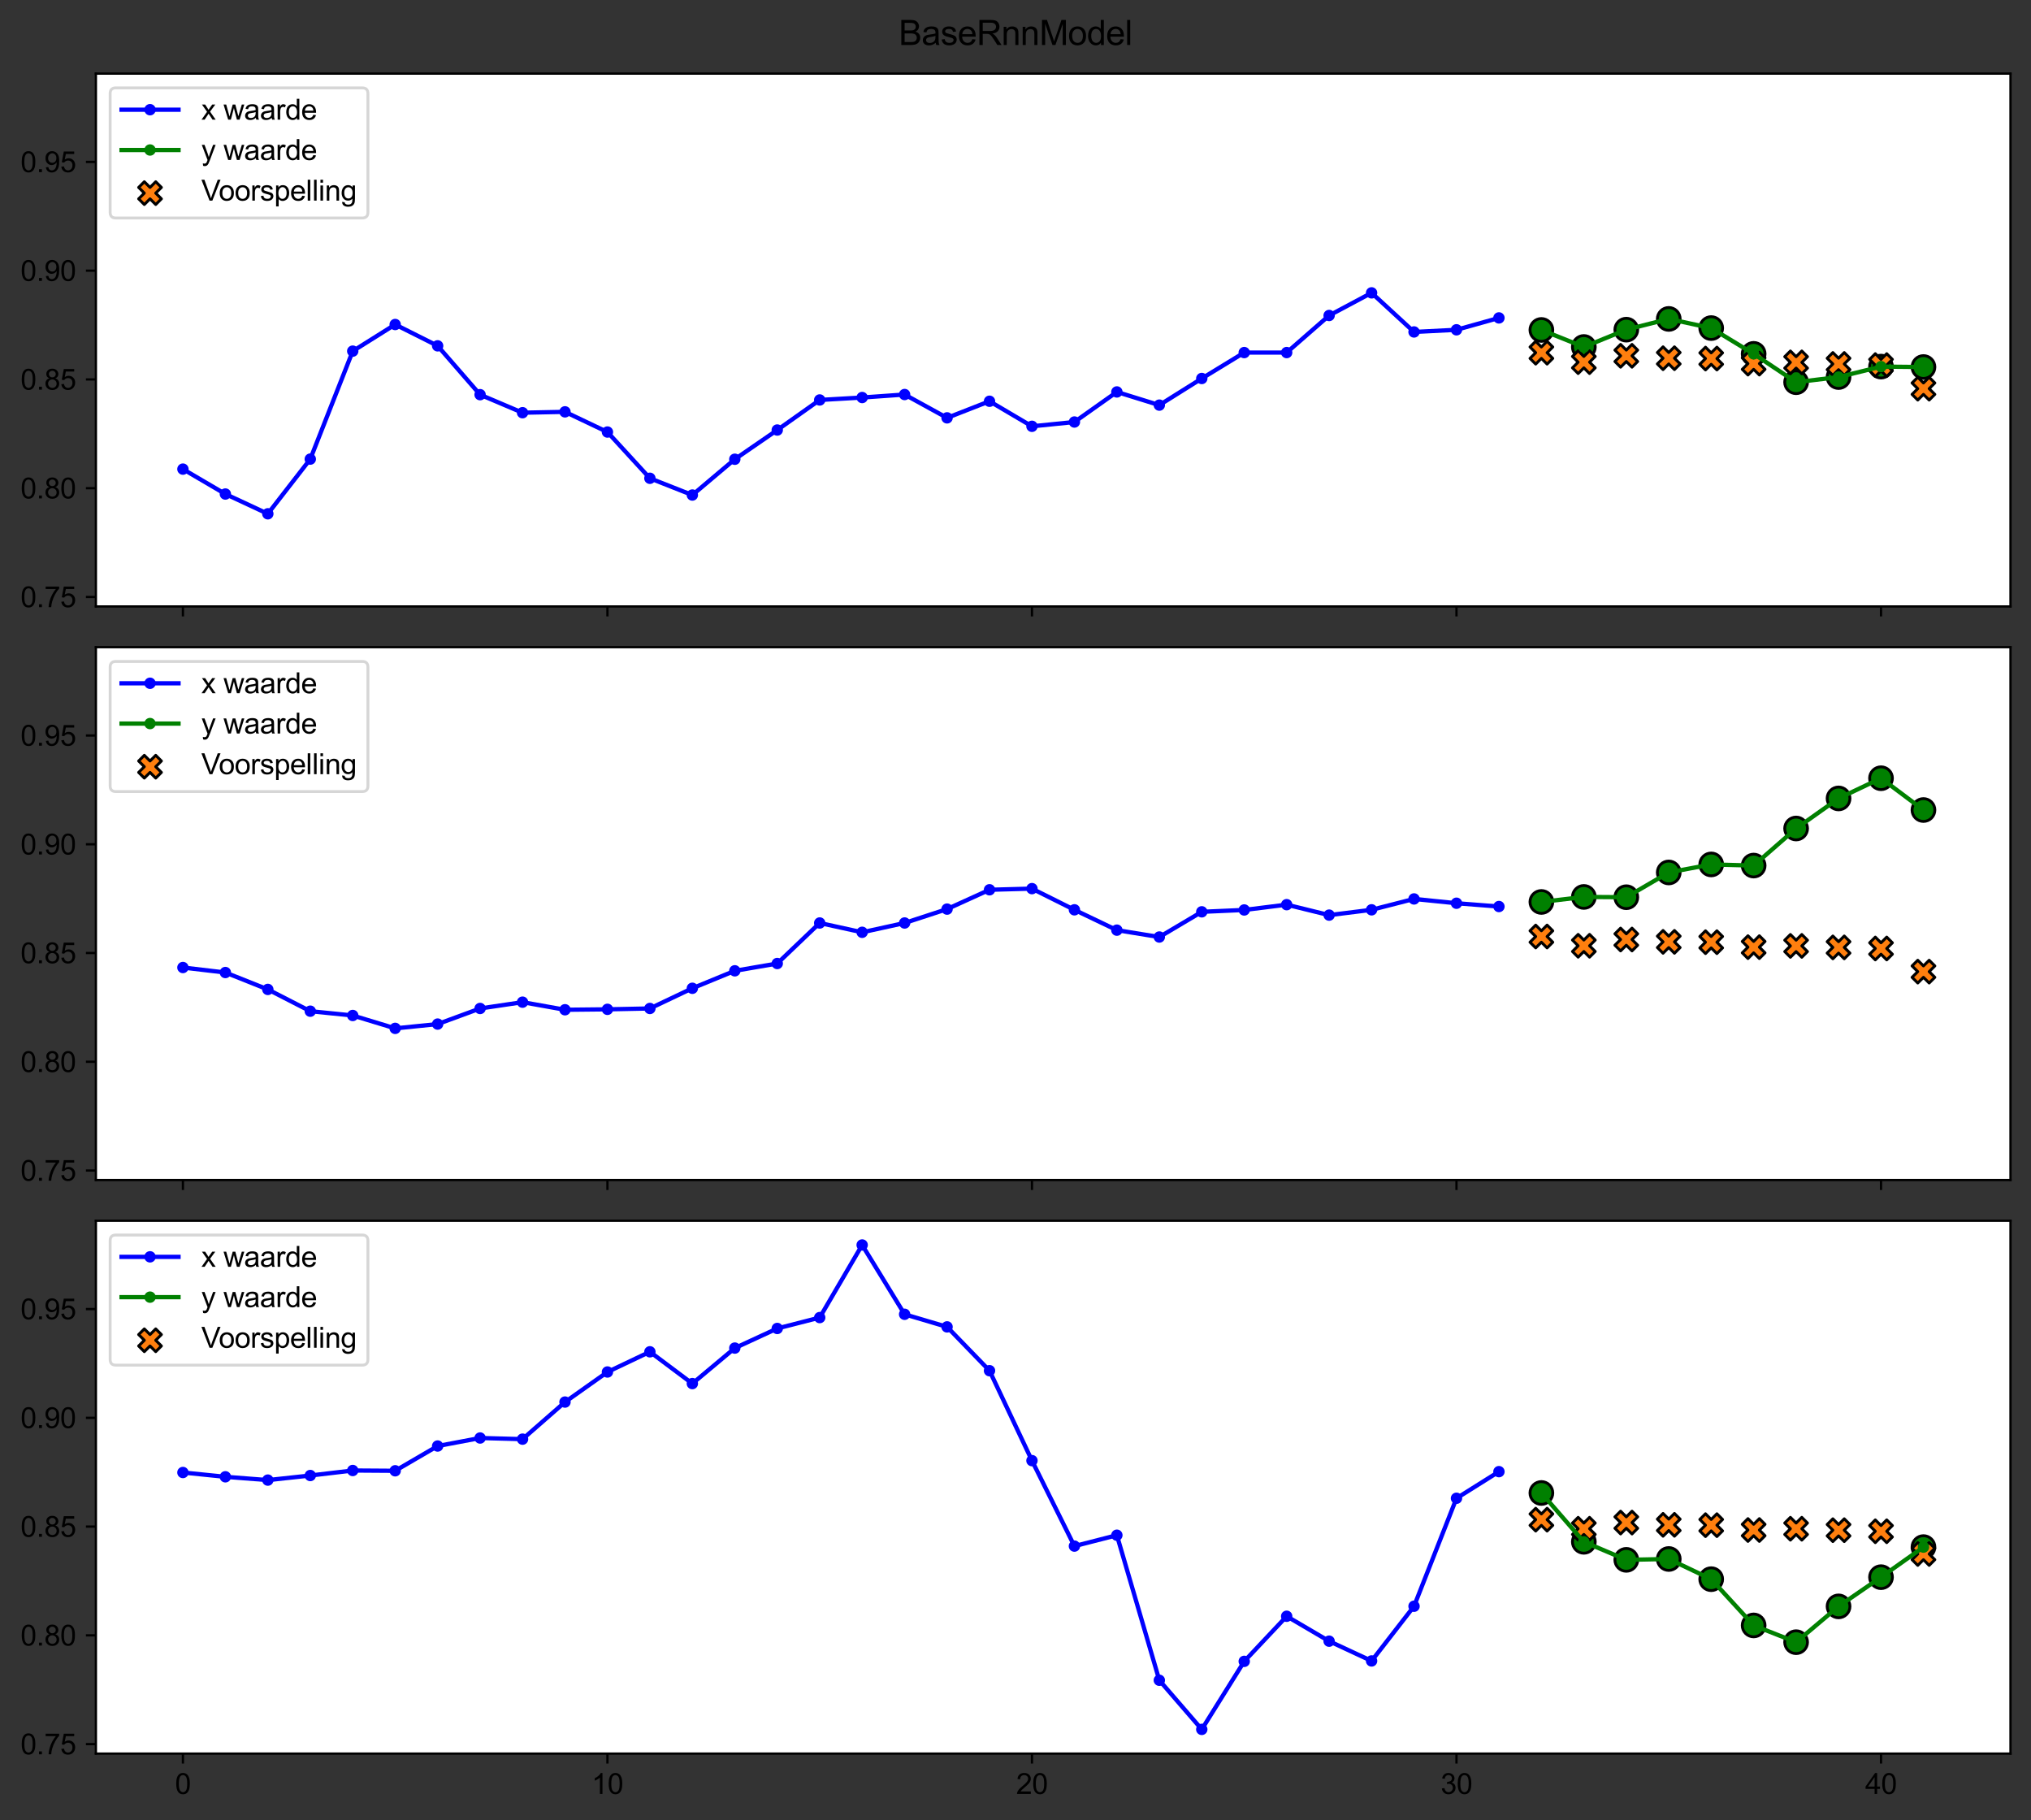 <?xml version="1.0" encoding="utf-8" standalone="no"?>
<!DOCTYPE svg PUBLIC "-//W3C//DTD SVG 1.1//EN"
  "http://www.w3.org/Graphics/SVG/1.1/DTD/svg11.dtd">
<svg xmlns:xlink="http://www.w3.org/1999/xlink" width="712.886pt" height="638.785pt" viewBox="0 0 712.886 638.785" xmlns="http://www.w3.org/2000/svg" version="1.1">
 <rect x="0" y="0" width="712.886" height="638.785" fill="#333333" stroke="none"/>
 <defs>
  <style type="text/css">*{stroke-linejoin: round; stroke-linecap: butt}</style>
 </defs>
 <g id="figure_1">
  <g id="patch_1">
   <path d="M 0 638.785 
L 712.886 638.785 
L 712.886 0 
L 0 0 
L 0 638.785 
z
" style="fill: none"/>
  </g>
  <g id="axes_1">
   <g id="patch_2">
    <path d="M 33.661 212.84 
L 705.686 212.84 
L 705.686 25.84 
L 33.661 25.84 
z
" style="fill: #ffffff"/>
   </g>
   <g id="PathCollection_1">
    <defs>
     <path id="m11cf4b86c0" d="M 0 4 
C 1.061 4 2.078 3.579 2.828 2.828 
C 3.579 2.078 4 1.061 4 0 
C 4 -1.061 3.579 -2.078 2.828 -2.828 
C 2.078 -3.579 1.061 -4 0 -4 
C -1.061 -4 -2.078 -3.579 -2.828 -2.828 
C -3.579 -2.078 -4 -1.061 -4 0 
C -4 1.061 -3.579 2.078 -2.828 2.828 
C -2.078 3.579 -1.061 4 0 4 
z
" style="stroke: #000000"/>
    </defs>
    <g clip-path="url(#p3481a2522a)">
     <use xlink:href="#m11cf4b86c0" x="541.032" y="115.797" style="fill: #008000; stroke: #000000"/>
     <use xlink:href="#m11cf4b86c0" x="555.933" y="121.777" style="fill: #008000; stroke: #000000"/>
     <use xlink:href="#m11cf4b86c0" x="570.834" y="115.697" style="fill: #008000; stroke: #000000"/>
     <use xlink:href="#m11cf4b86c0" x="585.735" y="111.928" style="fill: #008000; stroke: #000000"/>
     <use xlink:href="#m11cf4b86c0" x="600.635" y="115.144" style="fill: #008000; stroke: #000000"/>
     <use xlink:href="#m11cf4b86c0" x="615.536" y="124.189" style="fill: #008000; stroke: #000000"/>
     <use xlink:href="#m11cf4b86c0" x="630.437" y="134.139" style="fill: #008000; stroke: #000000"/>
     <use xlink:href="#m11cf4b86c0" x="645.338" y="132.33" style="fill: #008000; stroke: #000000"/>
     <use xlink:href="#m11cf4b86c0" x="660.239" y="128.662" style="fill: #008000; stroke: #000000"/>
     <use xlink:href="#m11cf4b86c0" x="675.139" y="128.812" style="fill: #008000; stroke: #000000"/>
    </g>
   </g>
   <g id="PathCollection_2">
    <defs>
     <path id="m9855ac89fb" d="M -2 4 
L 0 2 
L 2 4 
L 4 2 
L 2 0 
L 4 -2 
L 2 -4 
L 0 -2 
L -2 -4 
L -4 -2 
L -2 0 
L -4 2 
z
" style="stroke: #000000"/>
    </defs>
    <g clip-path="url(#p3481a2522a)">
     <use xlink:href="#m9855ac89fb" x="541.032" y="123.779" style="fill: #ff7f0e; stroke: #000000"/>
     <use xlink:href="#m9855ac89fb" x="555.933" y="127.099" style="fill: #ff7f0e; stroke: #000000"/>
     <use xlink:href="#m9855ac89fb" x="570.834" y="124.87" style="fill: #ff7f0e; stroke: #000000"/>
     <use xlink:href="#m9855ac89fb" x="585.735" y="125.719" style="fill: #ff7f0e; stroke: #000000"/>
     <use xlink:href="#m9855ac89fb" x="600.635" y="125.839" style="fill: #ff7f0e; stroke: #000000"/>
     <use xlink:href="#m9855ac89fb" x="615.536" y="127.615" style="fill: #ff7f0e; stroke: #000000"/>
     <use xlink:href="#m9855ac89fb" x="630.437" y="127.179" style="fill: #ff7f0e; stroke: #000000"/>
     <use xlink:href="#m9855ac89fb" x="645.338" y="127.73" style="fill: #ff7f0e; stroke: #000000"/>
     <use xlink:href="#m9855ac89fb" x="660.239" y="128.123" style="fill: #ff7f0e; stroke: #000000"/>
     <use xlink:href="#m9855ac89fb" x="675.139" y="136.403" style="fill: #ff7f0e; stroke: #000000"/>
    </g>
   </g>
   <g id="matplotlib.axis_1">
    <g id="xtick_1">
     <g id="line2d_1">
      <defs>
       <path id="m856f52521d" d="M 0 0 
L 0 3.5 
" style="stroke: #000000; stroke-width: 0.8"/>
      </defs>
      <g>
       <use xlink:href="#m856f52521d" x="64.208" y="212.84" style="stroke: #000000; stroke-width: 0.8"/>
      </g>
     </g>
    </g>
    <g id="xtick_2">
     <g id="line2d_2">
      <g>
       <use xlink:href="#m856f52521d" x="213.215" y="212.84" style="stroke: #000000; stroke-width: 0.8"/>
      </g>
     </g>
    </g>
    <g id="xtick_3">
     <g id="line2d_3">
      <g>
       <use xlink:href="#m856f52521d" x="362.223" y="212.84" style="stroke: #000000; stroke-width: 0.8"/>
      </g>
     </g>
    </g>
    <g id="xtick_4">
     <g id="line2d_4">
      <g>
       <use xlink:href="#m856f52521d" x="511.231" y="212.84" style="stroke: #000000; stroke-width: 0.8"/>
      </g>
     </g>
    </g>
    <g id="xtick_5">
     <g id="line2d_5">
      <g>
       <use xlink:href="#m856f52521d" x="660.239" y="212.84" style="stroke: #000000; stroke-width: 0.8"/>
      </g>
     </g>
    </g>
   </g>
   <g id="matplotlib.axis_2">
    <g id="ytick_1">
     <g id="line2d_6">
      <defs>
       <path id="ma7e871025e" d="M 0 0 
L -3.5 0 
" style="stroke: #000000; stroke-width: 0.8"/>
      </defs>
      <g>
       <use xlink:href="#ma7e871025e" x="33.661" y="209.516" style="stroke: #000000; stroke-width: 0.8"/>
      </g>
     </g>
     <g id="text_1">
      <!-- 0.75 -->
      <g transform="translate(7.2 213.095)scale(0.1 -0.1)">
       <defs>
        <path id="ArialMT-30" d="M 266 2259 
Q 266 3072 433 3567 
Q 600 4063 929 4331 
Q 1259 4600 1759 4600 
Q 2128 4600 2406 4451 
Q 2684 4303 2865 4023 
Q 3047 3744 3150 3342 
Q 3253 2941 3253 2259 
Q 3253 1453 3087 958 
Q 2922 463 2592 192 
Q 2263 -78 1759 -78 
Q 1097 -78 719 397 
Q 266 969 266 2259 
z
M 844 2259 
Q 844 1131 1108 757 
Q 1372 384 1759 384 
Q 2147 384 2411 759 
Q 2675 1134 2675 2259 
Q 2675 3391 2411 3762 
Q 2147 4134 1753 4134 
Q 1366 4134 1134 3806 
Q 844 3388 844 2259 
z
" transform="scale(0.016)"/>
        <path id="ArialMT-2e" d="M 581 0 
L 581 641 
L 1222 641 
L 1222 0 
L 581 0 
z
" transform="scale(0.016)"/>
        <path id="ArialMT-37" d="M 303 3981 
L 303 4522 
L 3269 4522 
L 3269 4084 
Q 2831 3619 2401 2847 
Q 1972 2075 1738 1259 
Q 1569 684 1522 0 
L 944 0 
Q 953 541 1156 1306 
Q 1359 2072 1739 2783 
Q 2119 3494 2547 3981 
L 303 3981 
z
" transform="scale(0.016)"/>
        <path id="ArialMT-35" d="M 266 1200 
L 856 1250 
Q 922 819 1161 601 
Q 1400 384 1738 384 
Q 2144 384 2425 690 
Q 2706 997 2706 1503 
Q 2706 1984 2436 2262 
Q 2166 2541 1728 2541 
Q 1456 2541 1237 2417 
Q 1019 2294 894 2097 
L 366 2166 
L 809 4519 
L 3088 4519 
L 3088 3981 
L 1259 3981 
L 1013 2750 
Q 1425 3038 1878 3038 
Q 2478 3038 2890 2622 
Q 3303 2206 3303 1553 
Q 3303 931 2941 478 
Q 2500 -78 1738 -78 
Q 1113 -78 717 272 
Q 322 622 266 1200 
z
" transform="scale(0.016)"/>
       </defs>
       <use xlink:href="#ArialMT-30"/>
       <use xlink:href="#ArialMT-2e" x="55.615"/>
       <use xlink:href="#ArialMT-37" x="83.398"/>
       <use xlink:href="#ArialMT-35" x="139.014"/>
      </g>
     </g>
    </g>
    <g id="ytick_2">
     <g id="line2d_7">
      <g>
       <use xlink:href="#ma7e871025e" x="33.661" y="171.345" style="stroke: #000000; stroke-width: 0.8"/>
      </g>
     </g>
     <g id="text_2">
      <!-- 0.80 -->
      <g transform="translate(7.2 174.924)scale(0.1 -0.1)">
       <defs>
        <path id="ArialMT-38" d="M 1131 2484 
Q 781 2613 612 2850 
Q 444 3088 444 3419 
Q 444 3919 803 4259 
Q 1163 4600 1759 4600 
Q 2359 4600 2725 4251 
Q 3091 3903 3091 3403 
Q 3091 3084 2923 2848 
Q 2756 2613 2416 2484 
Q 2838 2347 3058 2040 
Q 3278 1734 3278 1309 
Q 3278 722 2862 322 
Q 2447 -78 1769 -78 
Q 1091 -78 675 323 
Q 259 725 259 1325 
Q 259 1772 486 2073 
Q 713 2375 1131 2484 
z
M 1019 3438 
Q 1019 3113 1228 2906 
Q 1438 2700 1772 2700 
Q 2097 2700 2305 2904 
Q 2513 3109 2513 3406 
Q 2513 3716 2298 3927 
Q 2084 4138 1766 4138 
Q 1444 4138 1231 3931 
Q 1019 3725 1019 3438 
z
M 838 1322 
Q 838 1081 952 856 
Q 1066 631 1291 507 
Q 1516 384 1775 384 
Q 2178 384 2440 643 
Q 2703 903 2703 1303 
Q 2703 1709 2433 1975 
Q 2163 2241 1756 2241 
Q 1359 2241 1098 1978 
Q 838 1716 838 1322 
z
" transform="scale(0.016)"/>
       </defs>
       <use xlink:href="#ArialMT-30"/>
       <use xlink:href="#ArialMT-2e" x="55.615"/>
       <use xlink:href="#ArialMT-38" x="83.398"/>
       <use xlink:href="#ArialMT-30" x="139.014"/>
      </g>
     </g>
    </g>
    <g id="ytick_3">
     <g id="line2d_8">
      <g>
       <use xlink:href="#ma7e871025e" x="33.661" y="133.174" style="stroke: #000000; stroke-width: 0.8"/>
      </g>
     </g>
     <g id="text_3">
      <!-- 0.85 -->
      <g transform="translate(7.2 136.753)scale(0.1 -0.1)">
       <use xlink:href="#ArialMT-30"/>
       <use xlink:href="#ArialMT-2e" x="55.615"/>
       <use xlink:href="#ArialMT-38" x="83.398"/>
       <use xlink:href="#ArialMT-35" x="139.014"/>
      </g>
     </g>
    </g>
    <g id="ytick_4">
     <g id="line2d_9">
      <g>
       <use xlink:href="#ma7e871025e" x="33.661" y="95.003" style="stroke: #000000; stroke-width: 0.8"/>
      </g>
     </g>
     <g id="text_4">
      <!-- 0.90 -->
      <g transform="translate(7.2 98.582)scale(0.1 -0.1)">
       <defs>
        <path id="ArialMT-39" d="M 350 1059 
L 891 1109 
Q 959 728 1153 556 
Q 1347 384 1650 384 
Q 1909 384 2104 503 
Q 2300 622 2425 820 
Q 2550 1019 2634 1356 
Q 2719 1694 2719 2044 
Q 2719 2081 2716 2156 
Q 2547 1888 2255 1720 
Q 1963 1553 1622 1553 
Q 1053 1553 659 1965 
Q 266 2378 266 3053 
Q 266 3750 677 4175 
Q 1088 4600 1706 4600 
Q 2153 4600 2523 4359 
Q 2894 4119 3086 3673 
Q 3278 3228 3278 2384 
Q 3278 1506 3087 986 
Q 2897 466 2520 194 
Q 2144 -78 1638 -78 
Q 1100 -78 759 220 
Q 419 519 350 1059 
z
M 2653 3081 
Q 2653 3566 2395 3850 
Q 2138 4134 1775 4134 
Q 1400 4134 1122 3828 
Q 844 3522 844 3034 
Q 844 2597 1108 2323 
Q 1372 2050 1759 2050 
Q 2150 2050 2401 2323 
Q 2653 2597 2653 3081 
z
" transform="scale(0.016)"/>
       </defs>
       <use xlink:href="#ArialMT-30"/>
       <use xlink:href="#ArialMT-2e" x="55.615"/>
       <use xlink:href="#ArialMT-39" x="83.398"/>
       <use xlink:href="#ArialMT-30" x="139.014"/>
      </g>
     </g>
    </g>
    <g id="ytick_5">
     <g id="line2d_10">
      <g>
       <use xlink:href="#ma7e871025e" x="33.661" y="56.832" style="stroke: #000000; stroke-width: 0.8"/>
      </g>
     </g>
     <g id="text_5">
      <!-- 0.95 -->
      <g transform="translate(7.2 60.411)scale(0.1 -0.1)">
       <use xlink:href="#ArialMT-30"/>
       <use xlink:href="#ArialMT-2e" x="55.615"/>
       <use xlink:href="#ArialMT-39" x="83.398"/>
       <use xlink:href="#ArialMT-35" x="139.014"/>
      </g>
     </g>
    </g>
   </g>
   <g id="line2d_11">
    <path d="M 64.208 164.642 
L 79.108 173.385 
L 94.009 180.32 
L 108.91 161.124 
L 123.811 123.234 
L 138.711 113.888 
L 153.612 121.375 
L 168.513 138.511 
L 183.414 144.843 
L 198.315 144.541 
L 213.215 151.626 
L 228.116 167.858 
L 243.017 173.737 
L 257.918 161.174 
L 272.818 150.923 
L 287.719 140.37 
L 302.62 139.516 
L 317.521 138.461 
L 332.421 146.652 
L 347.322 140.822 
L 362.223 149.616 
L 377.124 148.109 
L 392.025 137.556 
L 406.925 142.179 
L 421.826 132.832 
L 436.727 123.737 
L 451.628 123.737 
L 466.528 110.722 
L 481.429 102.782 
L 496.33 116.501 
L 511.231 115.747 
L 526.132 111.576 
" clip-path="url(#p3481a2522a)" style="fill: none; stroke: #0000ff; stroke-width: 1.5; stroke-linecap: square"/>
    <defs>
     <path id="m83fa741186" d="M 0 1.5 
C 0.398 1.5 0.779 1.342 1.061 1.061 
C 1.342 0.779 1.5 0.398 1.5 0 
C 1.5 -0.398 1.342 -0.779 1.061 -1.061 
C 0.779 -1.342 0.398 -1.5 0 -1.5 
C -0.398 -1.5 -0.779 -1.342 -1.061 -1.061 
C -1.342 -0.779 -1.5 -0.398 -1.5 0 
C -1.5 0.398 -1.342 0.779 -1.061 1.061 
C -0.779 1.342 -0.398 1.5 0 1.5 
z
" style="stroke: #0000ff"/>
    </defs>
    <g clip-path="url(#p3481a2522a)">
     <use xlink:href="#m83fa741186" x="64.208" y="164.642" style="fill: #0000ff; stroke: #0000ff"/>
     <use xlink:href="#m83fa741186" x="79.108" y="173.385" style="fill: #0000ff; stroke: #0000ff"/>
     <use xlink:href="#m83fa741186" x="94.009" y="180.32" style="fill: #0000ff; stroke: #0000ff"/>
     <use xlink:href="#m83fa741186" x="108.91" y="161.124" style="fill: #0000ff; stroke: #0000ff"/>
     <use xlink:href="#m83fa741186" x="123.811" y="123.234" style="fill: #0000ff; stroke: #0000ff"/>
     <use xlink:href="#m83fa741186" x="138.711" y="113.888" style="fill: #0000ff; stroke: #0000ff"/>
     <use xlink:href="#m83fa741186" x="153.612" y="121.375" style="fill: #0000ff; stroke: #0000ff"/>
     <use xlink:href="#m83fa741186" x="168.513" y="138.511" style="fill: #0000ff; stroke: #0000ff"/>
     <use xlink:href="#m83fa741186" x="183.414" y="144.843" style="fill: #0000ff; stroke: #0000ff"/>
     <use xlink:href="#m83fa741186" x="198.315" y="144.541" style="fill: #0000ff; stroke: #0000ff"/>
     <use xlink:href="#m83fa741186" x="213.215" y="151.626" style="fill: #0000ff; stroke: #0000ff"/>
     <use xlink:href="#m83fa741186" x="228.116" y="167.858" style="fill: #0000ff; stroke: #0000ff"/>
     <use xlink:href="#m83fa741186" x="243.017" y="173.737" style="fill: #0000ff; stroke: #0000ff"/>
     <use xlink:href="#m83fa741186" x="257.918" y="161.174" style="fill: #0000ff; stroke: #0000ff"/>
     <use xlink:href="#m83fa741186" x="272.818" y="150.923" style="fill: #0000ff; stroke: #0000ff"/>
     <use xlink:href="#m83fa741186" x="287.719" y="140.37" style="fill: #0000ff; stroke: #0000ff"/>
     <use xlink:href="#m83fa741186" x="302.62" y="139.516" style="fill: #0000ff; stroke: #0000ff"/>
     <use xlink:href="#m83fa741186" x="317.521" y="138.461" style="fill: #0000ff; stroke: #0000ff"/>
     <use xlink:href="#m83fa741186" x="332.421" y="146.652" style="fill: #0000ff; stroke: #0000ff"/>
     <use xlink:href="#m83fa741186" x="347.322" y="140.822" style="fill: #0000ff; stroke: #0000ff"/>
     <use xlink:href="#m83fa741186" x="362.223" y="149.616" style="fill: #0000ff; stroke: #0000ff"/>
     <use xlink:href="#m83fa741186" x="377.124" y="148.109" style="fill: #0000ff; stroke: #0000ff"/>
     <use xlink:href="#m83fa741186" x="392.025" y="137.556" style="fill: #0000ff; stroke: #0000ff"/>
     <use xlink:href="#m83fa741186" x="406.925" y="142.179" style="fill: #0000ff; stroke: #0000ff"/>
     <use xlink:href="#m83fa741186" x="421.826" y="132.832" style="fill: #0000ff; stroke: #0000ff"/>
     <use xlink:href="#m83fa741186" x="436.727" y="123.737" style="fill: #0000ff; stroke: #0000ff"/>
     <use xlink:href="#m83fa741186" x="451.628" y="123.737" style="fill: #0000ff; stroke: #0000ff"/>
     <use xlink:href="#m83fa741186" x="466.528" y="110.722" style="fill: #0000ff; stroke: #0000ff"/>
     <use xlink:href="#m83fa741186" x="481.429" y="102.782" style="fill: #0000ff; stroke: #0000ff"/>
     <use xlink:href="#m83fa741186" x="496.33" y="116.501" style="fill: #0000ff; stroke: #0000ff"/>
     <use xlink:href="#m83fa741186" x="511.231" y="115.747" style="fill: #0000ff; stroke: #0000ff"/>
     <use xlink:href="#m83fa741186" x="526.132" y="111.576" style="fill: #0000ff; stroke: #0000ff"/>
    </g>
   </g>
   <g id="line2d_12">
    <path d="M 541.032 115.797 
L 555.933 121.777 
L 570.834 115.697 
L 585.735 111.928 
L 600.635 115.144 
L 615.536 124.189 
L 630.437 134.139 
L 645.338 132.33 
L 660.239 128.662 
L 675.139 128.812 
" clip-path="url(#p3481a2522a)" style="fill: none; stroke: #008000; stroke-width: 1.5; stroke-linecap: square"/>
    <defs>
     <path id="maca00d61c6" d="M 0 1.5 
C 0.398 1.5 0.779 1.342 1.061 1.061 
C 1.342 0.779 1.5 0.398 1.5 0 
C 1.5 -0.398 1.342 -0.779 1.061 -1.061 
C 0.779 -1.342 0.398 -1.5 0 -1.5 
C -0.398 -1.5 -0.779 -1.342 -1.061 -1.061 
C -1.342 -0.779 -1.5 -0.398 -1.5 0 
C -1.5 0.398 -1.342 0.779 -1.061 1.061 
C -0.779 1.342 -0.398 1.5 0 1.5 
z
" style="stroke: #008000"/>
    </defs>
    <g clip-path="url(#p3481a2522a)">
     <use xlink:href="#maca00d61c6" x="541.032" y="115.797" style="fill: #008000; stroke: #008000"/>
     <use xlink:href="#maca00d61c6" x="555.933" y="121.777" style="fill: #008000; stroke: #008000"/>
     <use xlink:href="#maca00d61c6" x="570.834" y="115.697" style="fill: #008000; stroke: #008000"/>
     <use xlink:href="#maca00d61c6" x="585.735" y="111.928" style="fill: #008000; stroke: #008000"/>
     <use xlink:href="#maca00d61c6" x="600.635" y="115.144" style="fill: #008000; stroke: #008000"/>
     <use xlink:href="#maca00d61c6" x="615.536" y="124.189" style="fill: #008000; stroke: #008000"/>
     <use xlink:href="#maca00d61c6" x="630.437" y="134.139" style="fill: #008000; stroke: #008000"/>
     <use xlink:href="#maca00d61c6" x="645.338" y="132.33" style="fill: #008000; stroke: #008000"/>
     <use xlink:href="#maca00d61c6" x="660.239" y="128.662" style="fill: #008000; stroke: #008000"/>
     <use xlink:href="#maca00d61c6" x="675.139" y="128.812" style="fill: #008000; stroke: #008000"/>
    </g>
   </g>
   <g id="patch_3">
    <path d="M 33.661 212.84 
L 33.661 25.84 
" style="fill: none; stroke: #000000; stroke-width: 0.8; stroke-linejoin: miter; stroke-linecap: square"/>
   </g>
   <g id="patch_4">
    <path d="M 705.686 212.84 
L 705.686 25.84 
" style="fill: none; stroke: #000000; stroke-width: 0.8; stroke-linejoin: miter; stroke-linecap: square"/>
   </g>
   <g id="patch_5">
    <path d="M 33.661 212.84 
L 705.686 212.84 
" style="fill: none; stroke: #000000; stroke-width: 0.8; stroke-linejoin: miter; stroke-linecap: square"/>
   </g>
   <g id="patch_6">
    <path d="M 33.661 25.84 
L 705.686 25.84 
" style="fill: none; stroke: #000000; stroke-width: 0.8; stroke-linejoin: miter; stroke-linecap: square"/>
   </g>
   <g id="legend_1">
    <g id="patch_7">
     <path d="M 40.661 76.51 
L 127.142 76.51 
Q 129.142 76.51 129.142 74.51 
L 129.142 32.84 
Q 129.142 30.84 127.142 30.84 
L 40.661 30.84 
Q 38.661 30.84 38.661 32.84 
L 38.661 74.51 
Q 38.661 76.51 40.661 76.51 
z
" style="fill: #ffffff; opacity: 0.8; stroke: #cccccc; stroke-linejoin: miter"/>
    </g>
    <g id="line2d_13">
     <path d="M 42.661 38.498 
L 52.661 38.498 
L 62.661 38.498 
" style="fill: none; stroke: #0000ff; stroke-width: 1.5; stroke-linecap: square"/>
     <g>
      <use xlink:href="#m83fa741186" x="52.661" y="38.498" style="fill: #0000ff; stroke: #0000ff"/>
     </g>
    </g>
    <g id="text_6">
     <!-- x waarde -->
     <g transform="translate(70.661 41.998)scale(0.1 -0.1)">
      <defs>
       <path id="ArialMT-78" d="M 47 0 
L 1259 1725 
L 138 3319 
L 841 3319 
L 1350 2541 
Q 1494 2319 1581 2169 
Q 1719 2375 1834 2534 
L 2394 3319 
L 3066 3319 
L 1919 1756 
L 3153 0 
L 2463 0 
L 1781 1031 
L 1600 1309 
L 728 0 
L 47 0 
z
" transform="scale(0.016)"/>
       <path id="ArialMT-20" transform="scale(0.016)"/>
       <path id="ArialMT-77" d="M 1034 0 
L 19 3319 
L 600 3319 
L 1128 1403 
L 1325 691 
Q 1338 744 1497 1375 
L 2025 3319 
L 2603 3319 
L 3100 1394 
L 3266 759 
L 3456 1400 
L 4025 3319 
L 4572 3319 
L 3534 0 
L 2950 0 
L 2422 1988 
L 2294 2553 
L 1622 0 
L 1034 0 
z
" transform="scale(0.016)"/>
       <path id="ArialMT-61" d="M 2588 409 
Q 2275 144 1986 34 
Q 1697 -75 1366 -75 
Q 819 -75 525 192 
Q 231 459 231 875 
Q 231 1119 342 1320 
Q 453 1522 633 1644 
Q 813 1766 1038 1828 
Q 1203 1872 1538 1913 
Q 2219 1994 2541 2106 
Q 2544 2222 2544 2253 
Q 2544 2597 2384 2738 
Q 2169 2928 1744 2928 
Q 1347 2928 1158 2789 
Q 969 2650 878 2297 
L 328 2372 
Q 403 2725 575 2942 
Q 747 3159 1072 3276 
Q 1397 3394 1825 3394 
Q 2250 3394 2515 3294 
Q 2781 3194 2906 3042 
Q 3031 2891 3081 2659 
Q 3109 2516 3109 2141 
L 3109 1391 
Q 3109 606 3145 398 
Q 3181 191 3288 0 
L 2700 0 
Q 2613 175 2588 409 
z
M 2541 1666 
Q 2234 1541 1622 1453 
Q 1275 1403 1131 1340 
Q 988 1278 909 1158 
Q 831 1038 831 891 
Q 831 666 1001 516 
Q 1172 366 1500 366 
Q 1825 366 2078 508 
Q 2331 650 2450 897 
Q 2541 1088 2541 1459 
L 2541 1666 
z
" transform="scale(0.016)"/>
       <path id="ArialMT-72" d="M 416 0 
L 416 3319 
L 922 3319 
L 922 2816 
Q 1116 3169 1280 3281 
Q 1444 3394 1641 3394 
Q 1925 3394 2219 3213 
L 2025 2691 
Q 1819 2813 1613 2813 
Q 1428 2813 1281 2702 
Q 1134 2591 1072 2394 
Q 978 2094 978 1738 
L 978 0 
L 416 0 
z
" transform="scale(0.016)"/>
       <path id="ArialMT-64" d="M 2575 0 
L 2575 419 
Q 2259 -75 1647 -75 
Q 1250 -75 917 144 
Q 584 363 401 755 
Q 219 1147 219 1656 
Q 219 2153 384 2558 
Q 550 2963 881 3178 
Q 1213 3394 1622 3394 
Q 1922 3394 2156 3267 
Q 2391 3141 2538 2938 
L 2538 4581 
L 3097 4581 
L 3097 0 
L 2575 0 
z
M 797 1656 
Q 797 1019 1065 703 
Q 1334 388 1700 388 
Q 2069 388 2326 689 
Q 2584 991 2584 1609 
Q 2584 2291 2321 2609 
Q 2059 2928 1675 2928 
Q 1300 2928 1048 2622 
Q 797 2316 797 1656 
z
" transform="scale(0.016)"/>
       <path id="ArialMT-65" d="M 2694 1069 
L 3275 997 
Q 3138 488 2766 206 
Q 2394 -75 1816 -75 
Q 1088 -75 661 373 
Q 234 822 234 1631 
Q 234 2469 665 2931 
Q 1097 3394 1784 3394 
Q 2450 3394 2872 2941 
Q 3294 2488 3294 1666 
Q 3294 1616 3291 1516 
L 816 1516 
Q 847 969 1125 678 
Q 1403 388 1819 388 
Q 2128 388 2347 550 
Q 2566 713 2694 1069 
z
M 847 1978 
L 2700 1978 
Q 2663 2397 2488 2606 
Q 2219 2931 1791 2931 
Q 1403 2931 1139 2672 
Q 875 2413 847 1978 
z
" transform="scale(0.016)"/>
      </defs>
      <use xlink:href="#ArialMT-78"/>
      <use xlink:href="#ArialMT-20" x="50"/>
      <use xlink:href="#ArialMT-77" x="77.783"/>
      <use xlink:href="#ArialMT-61" x="150"/>
      <use xlink:href="#ArialMT-61" x="205.615"/>
      <use xlink:href="#ArialMT-72" x="261.23"/>
      <use xlink:href="#ArialMT-64" x="294.531"/>
      <use xlink:href="#ArialMT-65" x="350.146"/>
     </g>
    </g>
    <g id="line2d_14">
     <path d="M 42.661 52.643 
L 52.661 52.643 
L 62.661 52.643 
" style="fill: none; stroke: #008000; stroke-width: 1.5; stroke-linecap: square"/>
     <g>
      <use xlink:href="#maca00d61c6" x="52.661" y="52.643" style="fill: #008000; stroke: #008000"/>
     </g>
    </g>
    <g id="text_7">
     <!-- y waarde -->
     <g transform="translate(70.661 56.143)scale(0.1 -0.1)">
      <defs>
       <path id="ArialMT-79" d="M 397 -1278 
L 334 -750 
Q 519 -800 656 -800 
Q 844 -800 956 -737 
Q 1069 -675 1141 -563 
Q 1194 -478 1313 -144 
Q 1328 -97 1363 -6 
L 103 3319 
L 709 3319 
L 1400 1397 
Q 1534 1031 1641 628 
Q 1738 1016 1872 1384 
L 2581 3319 
L 3144 3319 
L 1881 -56 
Q 1678 -603 1566 -809 
Q 1416 -1088 1222 -1217 
Q 1028 -1347 759 -1347 
Q 597 -1347 397 -1278 
z
" transform="scale(0.016)"/>
      </defs>
      <use xlink:href="#ArialMT-79"/>
      <use xlink:href="#ArialMT-20" x="50"/>
      <use xlink:href="#ArialMT-77" x="77.783"/>
      <use xlink:href="#ArialMT-61" x="150"/>
      <use xlink:href="#ArialMT-61" x="205.615"/>
      <use xlink:href="#ArialMT-72" x="261.23"/>
      <use xlink:href="#ArialMT-64" x="294.531"/>
      <use xlink:href="#ArialMT-65" x="350.146"/>
     </g>
    </g>
    <g id="PathCollection_3">
     <g>
      <use xlink:href="#m9855ac89fb" x="52.661" y="67.781" style="fill: #ff7f0e; stroke: #000000"/>
     </g>
    </g>
    <g id="text_8">
     <!-- Voorspelling -->
     <g transform="translate(70.661 70.406)scale(0.1 -0.1)">
      <defs>
       <path id="ArialMT-56" d="M 1803 0 
L 28 4581 
L 684 4581 
L 1875 1253 
Q 2019 853 2116 503 
Q 2222 878 2363 1253 
L 3600 4581 
L 4219 4581 
L 2425 0 
L 1803 0 
z
" transform="scale(0.016)"/>
       <path id="ArialMT-6f" d="M 213 1659 
Q 213 2581 725 3025 
Q 1153 3394 1769 3394 
Q 2453 3394 2887 2945 
Q 3322 2497 3322 1706 
Q 3322 1066 3130 698 
Q 2938 331 2570 128 
Q 2203 -75 1769 -75 
Q 1072 -75 642 372 
Q 213 819 213 1659 
z
M 791 1659 
Q 791 1022 1069 705 
Q 1347 388 1769 388 
Q 2188 388 2466 706 
Q 2744 1025 2744 1678 
Q 2744 2294 2464 2611 
Q 2184 2928 1769 2928 
Q 1347 2928 1069 2612 
Q 791 2297 791 1659 
z
" transform="scale(0.016)"/>
       <path id="ArialMT-73" d="M 197 991 
L 753 1078 
Q 800 744 1014 566 
Q 1228 388 1613 388 
Q 2000 388 2187 545 
Q 2375 703 2375 916 
Q 2375 1106 2209 1216 
Q 2094 1291 1634 1406 
Q 1016 1563 777 1677 
Q 538 1791 414 1992 
Q 291 2194 291 2438 
Q 291 2659 392 2848 
Q 494 3038 669 3163 
Q 800 3259 1026 3326 
Q 1253 3394 1513 3394 
Q 1903 3394 2198 3281 
Q 2494 3169 2634 2976 
Q 2775 2784 2828 2463 
L 2278 2388 
Q 2241 2644 2061 2787 
Q 1881 2931 1553 2931 
Q 1166 2931 1000 2803 
Q 834 2675 834 2503 
Q 834 2394 903 2306 
Q 972 2216 1119 2156 
Q 1203 2125 1616 2013 
Q 2213 1853 2448 1751 
Q 2684 1650 2818 1456 
Q 2953 1263 2953 975 
Q 2953 694 2789 445 
Q 2625 197 2315 61 
Q 2006 -75 1616 -75 
Q 969 -75 630 194 
Q 291 463 197 991 
z
" transform="scale(0.016)"/>
       <path id="ArialMT-70" d="M 422 -1272 
L 422 3319 
L 934 3319 
L 934 2888 
Q 1116 3141 1344 3267 
Q 1572 3394 1897 3394 
Q 2322 3394 2647 3175 
Q 2972 2956 3137 2557 
Q 3303 2159 3303 1684 
Q 3303 1175 3120 767 
Q 2938 359 2589 142 
Q 2241 -75 1856 -75 
Q 1575 -75 1351 44 
Q 1128 163 984 344 
L 984 -1272 
L 422 -1272 
z
M 931 1641 
Q 931 1000 1190 694 
Q 1450 388 1819 388 
Q 2194 388 2461 705 
Q 2728 1022 2728 1688 
Q 2728 2322 2467 2637 
Q 2206 2953 1844 2953 
Q 1484 2953 1207 2617 
Q 931 2281 931 1641 
z
" transform="scale(0.016)"/>
       <path id="ArialMT-6c" d="M 409 0 
L 409 4581 
L 972 4581 
L 972 0 
L 409 0 
z
" transform="scale(0.016)"/>
       <path id="ArialMT-69" d="M 425 3934 
L 425 4581 
L 988 4581 
L 988 3934 
L 425 3934 
z
M 425 0 
L 425 3319 
L 988 3319 
L 988 0 
L 425 0 
z
" transform="scale(0.016)"/>
       <path id="ArialMT-6e" d="M 422 0 
L 422 3319 
L 928 3319 
L 928 2847 
Q 1294 3394 1984 3394 
Q 2284 3394 2536 3286 
Q 2788 3178 2913 3003 
Q 3038 2828 3088 2588 
Q 3119 2431 3119 2041 
L 3119 0 
L 2556 0 
L 2556 2019 
Q 2556 2363 2490 2533 
Q 2425 2703 2258 2804 
Q 2091 2906 1866 2906 
Q 1506 2906 1245 2678 
Q 984 2450 984 1813 
L 984 0 
L 422 0 
z
" transform="scale(0.016)"/>
       <path id="ArialMT-67" d="M 319 -275 
L 866 -356 
Q 900 -609 1056 -725 
Q 1266 -881 1628 -881 
Q 2019 -881 2231 -725 
Q 2444 -569 2519 -288 
Q 2563 -116 2559 434 
Q 2191 0 1641 0 
Q 956 0 581 494 
Q 206 988 206 1678 
Q 206 2153 378 2554 
Q 550 2956 876 3175 
Q 1203 3394 1644 3394 
Q 2231 3394 2613 2919 
L 2613 3319 
L 3131 3319 
L 3131 450 
Q 3131 -325 2973 -648 
Q 2816 -972 2473 -1159 
Q 2131 -1347 1631 -1347 
Q 1038 -1347 672 -1080 
Q 306 -813 319 -275 
z
M 784 1719 
Q 784 1066 1043 766 
Q 1303 466 1694 466 
Q 2081 466 2343 764 
Q 2606 1063 2606 1700 
Q 2606 2309 2336 2618 
Q 2066 2928 1684 2928 
Q 1309 2928 1046 2623 
Q 784 2319 784 1719 
z
" transform="scale(0.016)"/>
      </defs>
      <use xlink:href="#ArialMT-56"/>
      <use xlink:href="#ArialMT-6f" x="61.199"/>
      <use xlink:href="#ArialMT-6f" x="116.814"/>
      <use xlink:href="#ArialMT-72" x="172.43"/>
      <use xlink:href="#ArialMT-73" x="205.73"/>
      <use xlink:href="#ArialMT-70" x="255.73"/>
      <use xlink:href="#ArialMT-65" x="311.346"/>
      <use xlink:href="#ArialMT-6c" x="366.961"/>
      <use xlink:href="#ArialMT-6c" x="389.178"/>
      <use xlink:href="#ArialMT-69" x="411.395"/>
      <use xlink:href="#ArialMT-6e" x="433.611"/>
      <use xlink:href="#ArialMT-67" x="489.227"/>
     </g>
    </g>
   </g>
  </g>
  <g id="axes_2">
   <g id="patch_8">
    <path d="M 33.661 414.14 
L 705.686 414.14 
L 705.686 227.14 
L 33.661 227.14 
z
" style="fill: #ffffff"/>
   </g>
   <g id="PathCollection_4">
    <g clip-path="url(#p2281e672ca)">
     <use xlink:href="#m11cf4b86c0" x="541.032" y="316.545" style="fill: #008000; stroke: #000000"/>
     <use xlink:href="#m11cf4b86c0" x="555.933" y="314.786" style="fill: #008000; stroke: #000000"/>
     <use xlink:href="#m11cf4b86c0" x="570.834" y="314.886" style="fill: #008000; stroke: #000000"/>
     <use xlink:href="#m11cf4b86c0" x="585.735" y="306.193" style="fill: #008000; stroke: #000000"/>
     <use xlink:href="#m11cf4b86c0" x="600.635" y="303.379" style="fill: #008000; stroke: #000000"/>
     <use xlink:href="#m11cf4b86c0" x="615.536" y="303.781" style="fill: #008000; stroke: #000000"/>
     <use xlink:href="#m11cf4b86c0" x="630.437" y="290.766" style="fill: #008000; stroke: #000000"/>
     <use xlink:href="#m11cf4b86c0" x="645.338" y="280.213" style="fill: #008000; stroke: #000000"/>
     <use xlink:href="#m11cf4b86c0" x="660.239" y="273.127" style="fill: #008000; stroke: #000000"/>
     <use xlink:href="#m11cf4b86c0" x="675.139" y="284.283" style="fill: #008000; stroke: #000000"/>
    </g>
   </g>
   <g id="PathCollection_5">
    <g clip-path="url(#p2281e672ca)">
     <use xlink:href="#m9855ac89fb" x="541.032" y="328.675" style="fill: #ff7f0e; stroke: #000000"/>
     <use xlink:href="#m9855ac89fb" x="555.933" y="331.926" style="fill: #ff7f0e; stroke: #000000"/>
     <use xlink:href="#m9855ac89fb" x="570.834" y="329.73" style="fill: #ff7f0e; stroke: #000000"/>
     <use xlink:href="#m9855ac89fb" x="585.735" y="330.551" style="fill: #ff7f0e; stroke: #000000"/>
     <use xlink:href="#m9855ac89fb" x="600.635" y="330.669" style="fill: #ff7f0e; stroke: #000000"/>
     <use xlink:href="#m9855ac89fb" x="615.536" y="332.408" style="fill: #ff7f0e; stroke: #000000"/>
     <use xlink:href="#m9855ac89fb" x="630.437" y="331.965" style="fill: #ff7f0e; stroke: #000000"/>
     <use xlink:href="#m9855ac89fb" x="645.338" y="332.495" style="fill: #ff7f0e; stroke: #000000"/>
     <use xlink:href="#m9855ac89fb" x="660.239" y="332.88" style="fill: #ff7f0e; stroke: #000000"/>
     <use xlink:href="#m9855ac89fb" x="675.139" y="341.001" style="fill: #ff7f0e; stroke: #000000"/>
    </g>
   </g>
   <g id="matplotlib.axis_3">
    <g id="xtick_6">
     <g id="line2d_15">
      <g>
       <use xlink:href="#m856f52521d" x="64.208" y="414.14" style="stroke: #000000; stroke-width: 0.8"/>
      </g>
     </g>
    </g>
    <g id="xtick_7">
     <g id="line2d_16">
      <g>
       <use xlink:href="#m856f52521d" x="213.215" y="414.14" style="stroke: #000000; stroke-width: 0.8"/>
      </g>
     </g>
    </g>
    <g id="xtick_8">
     <g id="line2d_17">
      <g>
       <use xlink:href="#m856f52521d" x="362.223" y="414.14" style="stroke: #000000; stroke-width: 0.8"/>
      </g>
     </g>
    </g>
    <g id="xtick_9">
     <g id="line2d_18">
      <g>
       <use xlink:href="#m856f52521d" x="511.231" y="414.14" style="stroke: #000000; stroke-width: 0.8"/>
      </g>
     </g>
    </g>
    <g id="xtick_10">
     <g id="line2d_19">
      <g>
       <use xlink:href="#m856f52521d" x="660.239" y="414.14" style="stroke: #000000; stroke-width: 0.8"/>
      </g>
     </g>
    </g>
   </g>
   <g id="matplotlib.axis_4">
    <g id="ytick_6">
     <g id="line2d_20">
      <g>
       <use xlink:href="#ma7e871025e" x="33.661" y="410.816" style="stroke: #000000; stroke-width: 0.8"/>
      </g>
     </g>
     <g id="text_9">
      <!-- 0.75 -->
      <g transform="translate(7.2 414.395)scale(0.1 -0.1)">
       <use xlink:href="#ArialMT-30"/>
       <use xlink:href="#ArialMT-2e" x="55.615"/>
       <use xlink:href="#ArialMT-37" x="83.398"/>
       <use xlink:href="#ArialMT-35" x="139.014"/>
      </g>
     </g>
    </g>
    <g id="ytick_7">
     <g id="line2d_21">
      <g>
       <use xlink:href="#ma7e871025e" x="33.661" y="372.645" style="stroke: #000000; stroke-width: 0.8"/>
      </g>
     </g>
     <g id="text_10">
      <!-- 0.80 -->
      <g transform="translate(7.2 376.224)scale(0.1 -0.1)">
       <use xlink:href="#ArialMT-30"/>
       <use xlink:href="#ArialMT-2e" x="55.615"/>
       <use xlink:href="#ArialMT-38" x="83.398"/>
       <use xlink:href="#ArialMT-30" x="139.014"/>
      </g>
     </g>
    </g>
    <g id="ytick_8">
     <g id="line2d_22">
      <g>
       <use xlink:href="#ma7e871025e" x="33.661" y="334.474" style="stroke: #000000; stroke-width: 0.8"/>
      </g>
     </g>
     <g id="text_11">
      <!-- 0.85 -->
      <g transform="translate(7.2 338.053)scale(0.1 -0.1)">
       <use xlink:href="#ArialMT-30"/>
       <use xlink:href="#ArialMT-2e" x="55.615"/>
       <use xlink:href="#ArialMT-38" x="83.398"/>
       <use xlink:href="#ArialMT-35" x="139.014"/>
      </g>
     </g>
    </g>
    <g id="ytick_9">
     <g id="line2d_23">
      <g>
       <use xlink:href="#ma7e871025e" x="33.661" y="296.303" style="stroke: #000000; stroke-width: 0.8"/>
      </g>
     </g>
     <g id="text_12">
      <!-- 0.90 -->
      <g transform="translate(7.2 299.882)scale(0.1 -0.1)">
       <use xlink:href="#ArialMT-30"/>
       <use xlink:href="#ArialMT-2e" x="55.615"/>
       <use xlink:href="#ArialMT-39" x="83.398"/>
       <use xlink:href="#ArialMT-30" x="139.014"/>
      </g>
     </g>
    </g>
    <g id="ytick_10">
     <g id="line2d_24">
      <g>
       <use xlink:href="#ma7e871025e" x="33.661" y="258.132" style="stroke: #000000; stroke-width: 0.8"/>
      </g>
     </g>
     <g id="text_13">
      <!-- 0.95 -->
      <g transform="translate(7.2 261.711)scale(0.1 -0.1)">
       <use xlink:href="#ArialMT-30"/>
       <use xlink:href="#ArialMT-2e" x="55.615"/>
       <use xlink:href="#ArialMT-39" x="83.398"/>
       <use xlink:href="#ArialMT-35" x="139.014"/>
      </g>
     </g>
    </g>
   </g>
   <g id="line2d_25">
    <path d="M 64.208 339.56 
L 79.108 341.318 
L 94.009 347.248 
L 108.91 354.886 
L 123.811 356.394 
L 138.711 360.916 
L 153.612 359.409 
L 168.513 353.931 
L 183.414 351.72 
L 198.315 354.384 
L 213.215 354.233 
L 228.116 353.931 
L 243.017 346.846 
L 257.918 340.715 
L 272.818 338.153 
L 287.719 323.931 
L 302.62 327.198 
L 317.521 323.931 
L 332.421 319.057 
L 347.322 312.273 
L 362.223 311.871 
L 377.124 319.308 
L 392.025 326.444 
L 406.925 328.856 
L 421.826 320.012 
L 436.727 319.359 
L 451.628 317.499 
L 466.528 321.168 
L 481.429 319.308 
L 496.33 315.489 
L 511.231 316.997 
L 526.132 318.153 
" clip-path="url(#p2281e672ca)" style="fill: none; stroke: #0000ff; stroke-width: 1.5; stroke-linecap: square"/>
    <g clip-path="url(#p2281e672ca)">
     <use xlink:href="#m83fa741186" x="64.208" y="339.56" style="fill: #0000ff; stroke: #0000ff"/>
     <use xlink:href="#m83fa741186" x="79.108" y="341.318" style="fill: #0000ff; stroke: #0000ff"/>
     <use xlink:href="#m83fa741186" x="94.009" y="347.248" style="fill: #0000ff; stroke: #0000ff"/>
     <use xlink:href="#m83fa741186" x="108.91" y="354.886" style="fill: #0000ff; stroke: #0000ff"/>
     <use xlink:href="#m83fa741186" x="123.811" y="356.394" style="fill: #0000ff; stroke: #0000ff"/>
     <use xlink:href="#m83fa741186" x="138.711" y="360.916" style="fill: #0000ff; stroke: #0000ff"/>
     <use xlink:href="#m83fa741186" x="153.612" y="359.409" style="fill: #0000ff; stroke: #0000ff"/>
     <use xlink:href="#m83fa741186" x="168.513" y="353.931" style="fill: #0000ff; stroke: #0000ff"/>
     <use xlink:href="#m83fa741186" x="183.414" y="351.72" style="fill: #0000ff; stroke: #0000ff"/>
     <use xlink:href="#m83fa741186" x="198.315" y="354.384" style="fill: #0000ff; stroke: #0000ff"/>
     <use xlink:href="#m83fa741186" x="213.215" y="354.233" style="fill: #0000ff; stroke: #0000ff"/>
     <use xlink:href="#m83fa741186" x="228.116" y="353.931" style="fill: #0000ff; stroke: #0000ff"/>
     <use xlink:href="#m83fa741186" x="243.017" y="346.846" style="fill: #0000ff; stroke: #0000ff"/>
     <use xlink:href="#m83fa741186" x="257.918" y="340.715" style="fill: #0000ff; stroke: #0000ff"/>
     <use xlink:href="#m83fa741186" x="272.818" y="338.153" style="fill: #0000ff; stroke: #0000ff"/>
     <use xlink:href="#m83fa741186" x="287.719" y="323.931" style="fill: #0000ff; stroke: #0000ff"/>
     <use xlink:href="#m83fa741186" x="302.62" y="327.198" style="fill: #0000ff; stroke: #0000ff"/>
     <use xlink:href="#m83fa741186" x="317.521" y="323.931" style="fill: #0000ff; stroke: #0000ff"/>
     <use xlink:href="#m83fa741186" x="332.421" y="319.057" style="fill: #0000ff; stroke: #0000ff"/>
     <use xlink:href="#m83fa741186" x="347.322" y="312.273" style="fill: #0000ff; stroke: #0000ff"/>
     <use xlink:href="#m83fa741186" x="362.223" y="311.871" style="fill: #0000ff; stroke: #0000ff"/>
     <use xlink:href="#m83fa741186" x="377.124" y="319.308" style="fill: #0000ff; stroke: #0000ff"/>
     <use xlink:href="#m83fa741186" x="392.025" y="326.444" style="fill: #0000ff; stroke: #0000ff"/>
     <use xlink:href="#m83fa741186" x="406.925" y="328.856" style="fill: #0000ff; stroke: #0000ff"/>
     <use xlink:href="#m83fa741186" x="421.826" y="320.012" style="fill: #0000ff; stroke: #0000ff"/>
     <use xlink:href="#m83fa741186" x="436.727" y="319.359" style="fill: #0000ff; stroke: #0000ff"/>
     <use xlink:href="#m83fa741186" x="451.628" y="317.499" style="fill: #0000ff; stroke: #0000ff"/>
     <use xlink:href="#m83fa741186" x="466.528" y="321.168" style="fill: #0000ff; stroke: #0000ff"/>
     <use xlink:href="#m83fa741186" x="481.429" y="319.308" style="fill: #0000ff; stroke: #0000ff"/>
     <use xlink:href="#m83fa741186" x="496.33" y="315.489" style="fill: #0000ff; stroke: #0000ff"/>
     <use xlink:href="#m83fa741186" x="511.231" y="316.997" style="fill: #0000ff; stroke: #0000ff"/>
     <use xlink:href="#m83fa741186" x="526.132" y="318.153" style="fill: #0000ff; stroke: #0000ff"/>
    </g>
   </g>
   <g id="line2d_26">
    <path d="M 541.032 316.545 
L 555.933 314.786 
L 570.834 314.886 
L 585.735 306.193 
L 600.635 303.379 
L 615.536 303.781 
L 630.437 290.766 
L 645.338 280.213 
L 660.239 273.127 
L 675.139 284.283 
" clip-path="url(#p2281e672ca)" style="fill: none; stroke: #008000; stroke-width: 1.5; stroke-linecap: square"/>
    <g clip-path="url(#p2281e672ca)">
     <use xlink:href="#maca00d61c6" x="541.032" y="316.545" style="fill: #008000; stroke: #008000"/>
     <use xlink:href="#maca00d61c6" x="555.933" y="314.786" style="fill: #008000; stroke: #008000"/>
     <use xlink:href="#maca00d61c6" x="570.834" y="314.886" style="fill: #008000; stroke: #008000"/>
     <use xlink:href="#maca00d61c6" x="585.735" y="306.193" style="fill: #008000; stroke: #008000"/>
     <use xlink:href="#maca00d61c6" x="600.635" y="303.379" style="fill: #008000; stroke: #008000"/>
     <use xlink:href="#maca00d61c6" x="615.536" y="303.781" style="fill: #008000; stroke: #008000"/>
     <use xlink:href="#maca00d61c6" x="630.437" y="290.766" style="fill: #008000; stroke: #008000"/>
     <use xlink:href="#maca00d61c6" x="645.338" y="280.213" style="fill: #008000; stroke: #008000"/>
     <use xlink:href="#maca00d61c6" x="660.239" y="273.127" style="fill: #008000; stroke: #008000"/>
     <use xlink:href="#maca00d61c6" x="675.139" y="284.283" style="fill: #008000; stroke: #008000"/>
    </g>
   </g>
   <g id="patch_9">
    <path d="M 33.661 414.14 
L 33.661 227.14 
" style="fill: none; stroke: #000000; stroke-width: 0.8; stroke-linejoin: miter; stroke-linecap: square"/>
   </g>
   <g id="patch_10">
    <path d="M 705.686 414.14 
L 705.686 227.14 
" style="fill: none; stroke: #000000; stroke-width: 0.8; stroke-linejoin: miter; stroke-linecap: square"/>
   </g>
   <g id="patch_11">
    <path d="M 33.661 414.14 
L 705.686 414.14 
" style="fill: none; stroke: #000000; stroke-width: 0.8; stroke-linejoin: miter; stroke-linecap: square"/>
   </g>
   <g id="patch_12">
    <path d="M 33.661 227.14 
L 705.686 227.14 
" style="fill: none; stroke: #000000; stroke-width: 0.8; stroke-linejoin: miter; stroke-linecap: square"/>
   </g>
   <g id="legend_2">
    <g id="patch_13">
     <path d="M 40.661 277.81 
L 127.142 277.81 
Q 129.142 277.81 129.142 275.81 
L 129.142 234.14 
Q 129.142 232.14 127.142 232.14 
L 40.661 232.14 
Q 38.661 232.14 38.661 234.14 
L 38.661 275.81 
Q 38.661 277.81 40.661 277.81 
z
" style="fill: #ffffff; opacity: 0.8; stroke: #cccccc; stroke-linejoin: miter"/>
    </g>
    <g id="line2d_27">
     <path d="M 42.661 239.798 
L 52.661 239.798 
L 62.661 239.798 
" style="fill: none; stroke: #0000ff; stroke-width: 1.5; stroke-linecap: square"/>
     <g>
      <use xlink:href="#m83fa741186" x="52.661" y="239.798" style="fill: #0000ff; stroke: #0000ff"/>
     </g>
    </g>
    <g id="text_14">
     <!-- x waarde -->
     <g transform="translate(70.661 243.298)scale(0.1 -0.1)">
      <use xlink:href="#ArialMT-78"/>
      <use xlink:href="#ArialMT-20" x="50"/>
      <use xlink:href="#ArialMT-77" x="77.783"/>
      <use xlink:href="#ArialMT-61" x="150"/>
      <use xlink:href="#ArialMT-61" x="205.615"/>
      <use xlink:href="#ArialMT-72" x="261.23"/>
      <use xlink:href="#ArialMT-64" x="294.531"/>
      <use xlink:href="#ArialMT-65" x="350.146"/>
     </g>
    </g>
    <g id="line2d_28">
     <path d="M 42.661 253.943 
L 52.661 253.943 
L 62.661 253.943 
" style="fill: none; stroke: #008000; stroke-width: 1.5; stroke-linecap: square"/>
     <g>
      <use xlink:href="#maca00d61c6" x="52.661" y="253.943" style="fill: #008000; stroke: #008000"/>
     </g>
    </g>
    <g id="text_15">
     <!-- y waarde -->
     <g transform="translate(70.661 257.443)scale(0.1 -0.1)">
      <use xlink:href="#ArialMT-79"/>
      <use xlink:href="#ArialMT-20" x="50"/>
      <use xlink:href="#ArialMT-77" x="77.783"/>
      <use xlink:href="#ArialMT-61" x="150"/>
      <use xlink:href="#ArialMT-61" x="205.615"/>
      <use xlink:href="#ArialMT-72" x="261.23"/>
      <use xlink:href="#ArialMT-64" x="294.531"/>
      <use xlink:href="#ArialMT-65" x="350.146"/>
     </g>
    </g>
    <g id="PathCollection_6">
     <g>
      <use xlink:href="#m9855ac89fb" x="52.661" y="269.081" style="fill: #ff7f0e; stroke: #000000"/>
     </g>
    </g>
    <g id="text_16">
     <!-- Voorspelling -->
     <g transform="translate(70.661 271.706)scale(0.1 -0.1)">
      <use xlink:href="#ArialMT-56"/>
      <use xlink:href="#ArialMT-6f" x="61.199"/>
      <use xlink:href="#ArialMT-6f" x="116.814"/>
      <use xlink:href="#ArialMT-72" x="172.43"/>
      <use xlink:href="#ArialMT-73" x="205.73"/>
      <use xlink:href="#ArialMT-70" x="255.73"/>
      <use xlink:href="#ArialMT-65" x="311.346"/>
      <use xlink:href="#ArialMT-6c" x="366.961"/>
      <use xlink:href="#ArialMT-6c" x="389.178"/>
      <use xlink:href="#ArialMT-69" x="411.395"/>
      <use xlink:href="#ArialMT-6e" x="433.611"/>
      <use xlink:href="#ArialMT-67" x="489.227"/>
     </g>
    </g>
   </g>
  </g>
  <g id="axes_3">
   <g id="patch_14">
    <path d="M 33.661 615.44 
L 705.686 615.44 
L 705.686 428.44 
L 33.661 428.44 
z
" style="fill: #ffffff"/>
   </g>
   <g id="PathCollection_7">
    <g clip-path="url(#pfa2f32b973)">
     <use xlink:href="#m11cf4b86c0" x="541.032" y="523.975" style="fill: #008000; stroke: #000000"/>
     <use xlink:href="#m11cf4b86c0" x="555.933" y="541.111" style="fill: #008000; stroke: #000000"/>
     <use xlink:href="#m11cf4b86c0" x="570.834" y="547.443" style="fill: #008000; stroke: #000000"/>
     <use xlink:href="#m11cf4b86c0" x="585.735" y="547.141" style="fill: #008000; stroke: #000000"/>
     <use xlink:href="#m11cf4b86c0" x="600.635" y="554.226" style="fill: #008000; stroke: #000000"/>
     <use xlink:href="#m11cf4b86c0" x="615.536" y="570.458" style="fill: #008000; stroke: #000000"/>
     <use xlink:href="#m11cf4b86c0" x="630.437" y="576.337" style="fill: #008000; stroke: #000000"/>
     <use xlink:href="#m11cf4b86c0" x="645.338" y="563.774" style="fill: #008000; stroke: #000000"/>
     <use xlink:href="#m11cf4b86c0" x="660.239" y="553.523" style="fill: #008000; stroke: #000000"/>
     <use xlink:href="#m11cf4b86c0" x="675.139" y="542.97" style="fill: #008000; stroke: #000000"/>
    </g>
   </g>
   <g id="PathCollection_8">
    <g clip-path="url(#pfa2f32b973)">
     <use xlink:href="#m9855ac89fb" x="541.032" y="533.336" style="fill: #ff7f0e; stroke: #000000"/>
     <use xlink:href="#m9855ac89fb" x="555.933" y="536.523" style="fill: #ff7f0e; stroke: #000000"/>
     <use xlink:href="#m9855ac89fb" x="570.834" y="534.357" style="fill: #ff7f0e; stroke: #000000"/>
     <use xlink:href="#m9855ac89fb" x="585.735" y="535.152" style="fill: #ff7f0e; stroke: #000000"/>
     <use xlink:href="#m9855ac89fb" x="600.635" y="535.268" style="fill: #ff7f0e; stroke: #000000"/>
     <use xlink:href="#m9855ac89fb" x="615.536" y="536.972" style="fill: #ff7f0e; stroke: #000000"/>
     <use xlink:href="#m9855ac89fb" x="630.437" y="536.523" style="fill: #ff7f0e; stroke: #000000"/>
     <use xlink:href="#m9855ac89fb" x="645.338" y="537.034" style="fill: #ff7f0e; stroke: #000000"/>
     <use xlink:href="#m9855ac89fb" x="660.239" y="537.411" style="fill: #ff7f0e; stroke: #000000"/>
     <use xlink:href="#m9855ac89fb" x="675.139" y="545.384" style="fill: #ff7f0e; stroke: #000000"/>
    </g>
   </g>
   <g id="matplotlib.axis_5">
    <g id="xtick_11">
     <g id="line2d_29">
      <g>
       <use xlink:href="#m856f52521d" x="64.208" y="615.44" style="stroke: #000000; stroke-width: 0.8"/>
      </g>
     </g>
     <g id="text_17">
      <!-- 0 -->
      <g transform="translate(61.427 629.598)scale(0.1 -0.1)">
       <use xlink:href="#ArialMT-30"/>
      </g>
     </g>
    </g>
    <g id="xtick_12">
     <g id="line2d_30">
      <g>
       <use xlink:href="#m856f52521d" x="213.215" y="615.44" style="stroke: #000000; stroke-width: 0.8"/>
      </g>
     </g>
     <g id="text_18">
      <!-- 10 -->
      <g transform="translate(207.654 629.598)scale(0.1 -0.1)">
       <defs>
        <path id="ArialMT-31" d="M 2384 0 
L 1822 0 
L 1822 3584 
Q 1619 3391 1289 3197 
Q 959 3003 697 2906 
L 697 3450 
Q 1169 3672 1522 3987 
Q 1875 4303 2022 4600 
L 2384 4600 
L 2384 0 
z
" transform="scale(0.016)"/>
       </defs>
       <use xlink:href="#ArialMT-31"/>
       <use xlink:href="#ArialMT-30" x="55.615"/>
      </g>
     </g>
    </g>
    <g id="xtick_13">
     <g id="line2d_31">
      <g>
       <use xlink:href="#m856f52521d" x="362.223" y="615.44" style="stroke: #000000; stroke-width: 0.8"/>
      </g>
     </g>
     <g id="text_19">
      <!-- 20 -->
      <g transform="translate(356.662 629.598)scale(0.1 -0.1)">
       <defs>
        <path id="ArialMT-32" d="M 3222 541 
L 3222 0 
L 194 0 
Q 188 203 259 391 
Q 375 700 629 1000 
Q 884 1300 1366 1694 
Q 2113 2306 2375 2664 
Q 2638 3022 2638 3341 
Q 2638 3675 2398 3904 
Q 2159 4134 1775 4134 
Q 1369 4134 1125 3890 
Q 881 3647 878 3216 
L 300 3275 
Q 359 3922 746 4261 
Q 1134 4600 1788 4600 
Q 2447 4600 2831 4234 
Q 3216 3869 3216 3328 
Q 3216 3053 3103 2787 
Q 2991 2522 2730 2228 
Q 2469 1934 1863 1422 
Q 1356 997 1212 845 
Q 1069 694 975 541 
L 3222 541 
z
" transform="scale(0.016)"/>
       </defs>
       <use xlink:href="#ArialMT-32"/>
       <use xlink:href="#ArialMT-30" x="55.615"/>
      </g>
     </g>
    </g>
    <g id="xtick_14">
     <g id="line2d_32">
      <g>
       <use xlink:href="#m856f52521d" x="511.231" y="615.44" style="stroke: #000000; stroke-width: 0.8"/>
      </g>
     </g>
     <g id="text_20">
      <!-- 30 -->
      <g transform="translate(505.67 629.598)scale(0.1 -0.1)">
       <defs>
        <path id="ArialMT-33" d="M 269 1209 
L 831 1284 
Q 928 806 1161 595 
Q 1394 384 1728 384 
Q 2125 384 2398 659 
Q 2672 934 2672 1341 
Q 2672 1728 2419 1979 
Q 2166 2231 1775 2231 
Q 1616 2231 1378 2169 
L 1441 2663 
Q 1497 2656 1531 2656 
Q 1891 2656 2178 2843 
Q 2466 3031 2466 3422 
Q 2466 3731 2256 3934 
Q 2047 4138 1716 4138 
Q 1388 4138 1169 3931 
Q 950 3725 888 3313 
L 325 3413 
Q 428 3978 793 4289 
Q 1159 4600 1703 4600 
Q 2078 4600 2393 4439 
Q 2709 4278 2876 4000 
Q 3044 3722 3044 3409 
Q 3044 3113 2884 2869 
Q 2725 2625 2413 2481 
Q 2819 2388 3044 2092 
Q 3269 1797 3269 1353 
Q 3269 753 2831 336 
Q 2394 -81 1725 -81 
Q 1122 -81 723 278 
Q 325 638 269 1209 
z
" transform="scale(0.016)"/>
       </defs>
       <use xlink:href="#ArialMT-33"/>
       <use xlink:href="#ArialMT-30" x="55.615"/>
      </g>
     </g>
    </g>
    <g id="xtick_15">
     <g id="line2d_33">
      <g>
       <use xlink:href="#m856f52521d" x="660.239" y="615.44" style="stroke: #000000; stroke-width: 0.8"/>
      </g>
     </g>
     <g id="text_21">
      <!-- 40 -->
      <g transform="translate(654.678 629.598)scale(0.1 -0.1)">
       <defs>
        <path id="ArialMT-34" d="M 2069 0 
L 2069 1097 
L 81 1097 
L 81 1613 
L 2172 4581 
L 2631 4581 
L 2631 1613 
L 3250 1613 
L 3250 1097 
L 2631 1097 
L 2631 0 
L 2069 0 
z
M 2069 1613 
L 2069 3678 
L 634 1613 
L 2069 1613 
z
" transform="scale(0.016)"/>
       </defs>
       <use xlink:href="#ArialMT-34"/>
       <use xlink:href="#ArialMT-30" x="55.615"/>
      </g>
     </g>
    </g>
   </g>
   <g id="matplotlib.axis_6">
    <g id="ytick_11">
     <g id="line2d_34">
      <g>
       <use xlink:href="#ma7e871025e" x="33.661" y="612.116" style="stroke: #000000; stroke-width: 0.8"/>
      </g>
     </g>
     <g id="text_22">
      <!-- 0.75 -->
      <g transform="translate(7.2 615.695)scale(0.1 -0.1)">
       <use xlink:href="#ArialMT-30"/>
       <use xlink:href="#ArialMT-2e" x="55.615"/>
       <use xlink:href="#ArialMT-37" x="83.398"/>
       <use xlink:href="#ArialMT-35" x="139.014"/>
      </g>
     </g>
    </g>
    <g id="ytick_12">
     <g id="line2d_35">
      <g>
       <use xlink:href="#ma7e871025e" x="33.661" y="573.945" style="stroke: #000000; stroke-width: 0.8"/>
      </g>
     </g>
     <g id="text_23">
      <!-- 0.80 -->
      <g transform="translate(7.2 577.524)scale(0.1 -0.1)">
       <use xlink:href="#ArialMT-30"/>
       <use xlink:href="#ArialMT-2e" x="55.615"/>
       <use xlink:href="#ArialMT-38" x="83.398"/>
       <use xlink:href="#ArialMT-30" x="139.014"/>
      </g>
     </g>
    </g>
    <g id="ytick_13">
     <g id="line2d_36">
      <g>
       <use xlink:href="#ma7e871025e" x="33.661" y="535.774" style="stroke: #000000; stroke-width: 0.8"/>
      </g>
     </g>
     <g id="text_24">
      <!-- 0.85 -->
      <g transform="translate(7.2 539.353)scale(0.1 -0.1)">
       <use xlink:href="#ArialMT-30"/>
       <use xlink:href="#ArialMT-2e" x="55.615"/>
       <use xlink:href="#ArialMT-38" x="83.398"/>
       <use xlink:href="#ArialMT-35" x="139.014"/>
      </g>
     </g>
    </g>
    <g id="ytick_14">
     <g id="line2d_37">
      <g>
       <use xlink:href="#ma7e871025e" x="33.661" y="497.603" style="stroke: #000000; stroke-width: 0.8"/>
      </g>
     </g>
     <g id="text_25">
      <!-- 0.90 -->
      <g transform="translate(7.2 501.182)scale(0.1 -0.1)">
       <use xlink:href="#ArialMT-30"/>
       <use xlink:href="#ArialMT-2e" x="55.615"/>
       <use xlink:href="#ArialMT-39" x="83.398"/>
       <use xlink:href="#ArialMT-30" x="139.014"/>
      </g>
     </g>
    </g>
    <g id="ytick_15">
     <g id="line2d_38">
      <g>
       <use xlink:href="#ma7e871025e" x="33.661" y="459.432" style="stroke: #000000; stroke-width: 0.8"/>
      </g>
     </g>
     <g id="text_26">
      <!-- 0.95 -->
      <g transform="translate(7.2 463.011)scale(0.1 -0.1)">
       <use xlink:href="#ArialMT-30"/>
       <use xlink:href="#ArialMT-2e" x="55.615"/>
       <use xlink:href="#ArialMT-39" x="83.398"/>
       <use xlink:href="#ArialMT-35" x="139.014"/>
      </g>
     </g>
    </g>
   </g>
   <g id="line2d_39">
    <path d="M 64.208 516.789 
L 79.108 518.297 
L 94.009 519.453 
L 108.91 517.845 
L 123.811 516.086 
L 138.711 516.186 
L 153.612 507.493 
L 168.513 504.679 
L 183.414 505.081 
L 198.315 492.066 
L 213.215 481.513 
L 228.116 474.427 
L 243.017 485.583 
L 257.918 473.121 
L 272.818 466.236 
L 287.719 462.417 
L 302.62 436.94 
L 317.521 461.262 
L 332.421 465.684 
L 347.322 481.061 
L 362.223 512.618 
L 377.124 542.618 
L 392.025 538.799 
L 406.925 589.704 
L 421.826 606.94 
L 436.727 583.071 
L 451.628 567.242 
L 466.528 575.985 
L 481.429 582.92 
L 496.33 563.724 
L 511.231 525.834 
L 526.132 516.488 
" clip-path="url(#pfa2f32b973)" style="fill: none; stroke: #0000ff; stroke-width: 1.5; stroke-linecap: square"/>
    <g clip-path="url(#pfa2f32b973)">
     <use xlink:href="#m83fa741186" x="64.208" y="516.789" style="fill: #0000ff; stroke: #0000ff"/>
     <use xlink:href="#m83fa741186" x="79.108" y="518.297" style="fill: #0000ff; stroke: #0000ff"/>
     <use xlink:href="#m83fa741186" x="94.009" y="519.453" style="fill: #0000ff; stroke: #0000ff"/>
     <use xlink:href="#m83fa741186" x="108.91" y="517.845" style="fill: #0000ff; stroke: #0000ff"/>
     <use xlink:href="#m83fa741186" x="123.811" y="516.086" style="fill: #0000ff; stroke: #0000ff"/>
     <use xlink:href="#m83fa741186" x="138.711" y="516.186" style="fill: #0000ff; stroke: #0000ff"/>
     <use xlink:href="#m83fa741186" x="153.612" y="507.493" style="fill: #0000ff; stroke: #0000ff"/>
     <use xlink:href="#m83fa741186" x="168.513" y="504.679" style="fill: #0000ff; stroke: #0000ff"/>
     <use xlink:href="#m83fa741186" x="183.414" y="505.081" style="fill: #0000ff; stroke: #0000ff"/>
     <use xlink:href="#m83fa741186" x="198.315" y="492.066" style="fill: #0000ff; stroke: #0000ff"/>
     <use xlink:href="#m83fa741186" x="213.215" y="481.513" style="fill: #0000ff; stroke: #0000ff"/>
     <use xlink:href="#m83fa741186" x="228.116" y="474.427" style="fill: #0000ff; stroke: #0000ff"/>
     <use xlink:href="#m83fa741186" x="243.017" y="485.583" style="fill: #0000ff; stroke: #0000ff"/>
     <use xlink:href="#m83fa741186" x="257.918" y="473.121" style="fill: #0000ff; stroke: #0000ff"/>
     <use xlink:href="#m83fa741186" x="272.818" y="466.236" style="fill: #0000ff; stroke: #0000ff"/>
     <use xlink:href="#m83fa741186" x="287.719" y="462.417" style="fill: #0000ff; stroke: #0000ff"/>
     <use xlink:href="#m83fa741186" x="302.62" y="436.94" style="fill: #0000ff; stroke: #0000ff"/>
     <use xlink:href="#m83fa741186" x="317.521" y="461.262" style="fill: #0000ff; stroke: #0000ff"/>
     <use xlink:href="#m83fa741186" x="332.421" y="465.684" style="fill: #0000ff; stroke: #0000ff"/>
     <use xlink:href="#m83fa741186" x="347.322" y="481.061" style="fill: #0000ff; stroke: #0000ff"/>
     <use xlink:href="#m83fa741186" x="362.223" y="512.618" style="fill: #0000ff; stroke: #0000ff"/>
     <use xlink:href="#m83fa741186" x="377.124" y="542.618" style="fill: #0000ff; stroke: #0000ff"/>
     <use xlink:href="#m83fa741186" x="392.025" y="538.799" style="fill: #0000ff; stroke: #0000ff"/>
     <use xlink:href="#m83fa741186" x="406.925" y="589.704" style="fill: #0000ff; stroke: #0000ff"/>
     <use xlink:href="#m83fa741186" x="421.826" y="606.94" style="fill: #0000ff; stroke: #0000ff"/>
     <use xlink:href="#m83fa741186" x="436.727" y="583.071" style="fill: #0000ff; stroke: #0000ff"/>
     <use xlink:href="#m83fa741186" x="451.628" y="567.242" style="fill: #0000ff; stroke: #0000ff"/>
     <use xlink:href="#m83fa741186" x="466.528" y="575.985" style="fill: #0000ff; stroke: #0000ff"/>
     <use xlink:href="#m83fa741186" x="481.429" y="582.92" style="fill: #0000ff; stroke: #0000ff"/>
     <use xlink:href="#m83fa741186" x="496.33" y="563.724" style="fill: #0000ff; stroke: #0000ff"/>
     <use xlink:href="#m83fa741186" x="511.231" y="525.834" style="fill: #0000ff; stroke: #0000ff"/>
     <use xlink:href="#m83fa741186" x="526.132" y="516.488" style="fill: #0000ff; stroke: #0000ff"/>
    </g>
   </g>
   <g id="line2d_40">
    <path d="M 541.032 523.975 
L 555.933 541.111 
L 570.834 547.443 
L 585.735 547.141 
L 600.635 554.226 
L 615.536 570.458 
L 630.437 576.337 
L 645.338 563.774 
L 660.239 553.523 
L 675.139 542.97 
" clip-path="url(#pfa2f32b973)" style="fill: none; stroke: #008000; stroke-width: 1.5; stroke-linecap: square"/>
    <g clip-path="url(#pfa2f32b973)">
     <use xlink:href="#maca00d61c6" x="541.032" y="523.975" style="fill: #008000; stroke: #008000"/>
     <use xlink:href="#maca00d61c6" x="555.933" y="541.111" style="fill: #008000; stroke: #008000"/>
     <use xlink:href="#maca00d61c6" x="570.834" y="547.443" style="fill: #008000; stroke: #008000"/>
     <use xlink:href="#maca00d61c6" x="585.735" y="547.141" style="fill: #008000; stroke: #008000"/>
     <use xlink:href="#maca00d61c6" x="600.635" y="554.226" style="fill: #008000; stroke: #008000"/>
     <use xlink:href="#maca00d61c6" x="615.536" y="570.458" style="fill: #008000; stroke: #008000"/>
     <use xlink:href="#maca00d61c6" x="630.437" y="576.337" style="fill: #008000; stroke: #008000"/>
     <use xlink:href="#maca00d61c6" x="645.338" y="563.774" style="fill: #008000; stroke: #008000"/>
     <use xlink:href="#maca00d61c6" x="660.239" y="553.523" style="fill: #008000; stroke: #008000"/>
     <use xlink:href="#maca00d61c6" x="675.139" y="542.97" style="fill: #008000; stroke: #008000"/>
    </g>
   </g>
   <g id="patch_15">
    <path d="M 33.661 615.44 
L 33.661 428.44 
" style="fill: none; stroke: #000000; stroke-width: 0.8; stroke-linejoin: miter; stroke-linecap: square"/>
   </g>
   <g id="patch_16">
    <path d="M 705.686 615.44 
L 705.686 428.44 
" style="fill: none; stroke: #000000; stroke-width: 0.8; stroke-linejoin: miter; stroke-linecap: square"/>
   </g>
   <g id="patch_17">
    <path d="M 33.661 615.44 
L 705.686 615.44 
" style="fill: none; stroke: #000000; stroke-width: 0.8; stroke-linejoin: miter; stroke-linecap: square"/>
   </g>
   <g id="patch_18">
    <path d="M 33.661 428.44 
L 705.686 428.44 
" style="fill: none; stroke: #000000; stroke-width: 0.8; stroke-linejoin: miter; stroke-linecap: square"/>
   </g>
   <g id="legend_3">
    <g id="patch_19">
     <path d="M 40.661 479.11 
L 127.142 479.11 
Q 129.142 479.11 129.142 477.11 
L 129.142 435.44 
Q 129.142 433.44 127.142 433.44 
L 40.661 433.44 
Q 38.661 433.44 38.661 435.44 
L 38.661 477.11 
Q 38.661 479.11 40.661 479.11 
z
" style="fill: #ffffff; opacity: 0.8; stroke: #cccccc; stroke-linejoin: miter"/>
    </g>
    <g id="line2d_41">
     <path d="M 42.661 441.098 
L 52.661 441.098 
L 62.661 441.098 
" style="fill: none; stroke: #0000ff; stroke-width: 1.5; stroke-linecap: square"/>
     <g>
      <use xlink:href="#m83fa741186" x="52.661" y="441.098" style="fill: #0000ff; stroke: #0000ff"/>
     </g>
    </g>
    <g id="text_27">
     <!-- x waarde -->
     <g transform="translate(70.661 444.598)scale(0.1 -0.1)">
      <use xlink:href="#ArialMT-78"/>
      <use xlink:href="#ArialMT-20" x="50"/>
      <use xlink:href="#ArialMT-77" x="77.783"/>
      <use xlink:href="#ArialMT-61" x="150"/>
      <use xlink:href="#ArialMT-61" x="205.615"/>
      <use xlink:href="#ArialMT-72" x="261.23"/>
      <use xlink:href="#ArialMT-64" x="294.531"/>
      <use xlink:href="#ArialMT-65" x="350.146"/>
     </g>
    </g>
    <g id="line2d_42">
     <path d="M 42.661 455.243 
L 52.661 455.243 
L 62.661 455.243 
" style="fill: none; stroke: #008000; stroke-width: 1.5; stroke-linecap: square"/>
     <g>
      <use xlink:href="#maca00d61c6" x="52.661" y="455.243" style="fill: #008000; stroke: #008000"/>
     </g>
    </g>
    <g id="text_28">
     <!-- y waarde -->
     <g transform="translate(70.661 458.743)scale(0.1 -0.1)">
      <use xlink:href="#ArialMT-79"/>
      <use xlink:href="#ArialMT-20" x="50"/>
      <use xlink:href="#ArialMT-77" x="77.783"/>
      <use xlink:href="#ArialMT-61" x="150"/>
      <use xlink:href="#ArialMT-61" x="205.615"/>
      <use xlink:href="#ArialMT-72" x="261.23"/>
      <use xlink:href="#ArialMT-64" x="294.531"/>
      <use xlink:href="#ArialMT-65" x="350.146"/>
     </g>
    </g>
    <g id="PathCollection_9">
     <g>
      <use xlink:href="#m9855ac89fb" x="52.661" y="470.381" style="fill: #ff7f0e; stroke: #000000"/>
     </g>
    </g>
    <g id="text_29">
     <!-- Voorspelling -->
     <g transform="translate(70.661 473.006)scale(0.1 -0.1)">
      <use xlink:href="#ArialMT-56"/>
      <use xlink:href="#ArialMT-6f" x="61.199"/>
      <use xlink:href="#ArialMT-6f" x="116.814"/>
      <use xlink:href="#ArialMT-72" x="172.43"/>
      <use xlink:href="#ArialMT-73" x="205.73"/>
      <use xlink:href="#ArialMT-70" x="255.73"/>
      <use xlink:href="#ArialMT-65" x="311.346"/>
      <use xlink:href="#ArialMT-6c" x="366.961"/>
      <use xlink:href="#ArialMT-6c" x="389.178"/>
      <use xlink:href="#ArialMT-69" x="411.395"/>
      <use xlink:href="#ArialMT-6e" x="433.611"/>
      <use xlink:href="#ArialMT-67" x="489.227"/>
     </g>
    </g>
   </g>
  </g>
  <g id="text_30">
   <!-- BaseRnnModel -->
   <g transform="translate(315.464 15.789)scale(0.12 -0.12)">
    <defs>
     <path id="ArialMT-42" d="M 469 0 
L 469 4581 
L 2188 4581 
Q 2713 4581 3030 4442 
Q 3347 4303 3526 4014 
Q 3706 3725 3706 3409 
Q 3706 3116 3547 2856 
Q 3388 2597 3066 2438 
Q 3481 2316 3704 2022 
Q 3928 1728 3928 1328 
Q 3928 1006 3792 729 
Q 3656 453 3456 303 
Q 3256 153 2954 76 
Q 2653 0 2216 0 
L 469 0 
z
M 1075 2656 
L 2066 2656 
Q 2469 2656 2644 2709 
Q 2875 2778 2992 2937 
Q 3109 3097 3109 3338 
Q 3109 3566 3000 3739 
Q 2891 3913 2687 3977 
Q 2484 4041 1991 4041 
L 1075 4041 
L 1075 2656 
z
M 1075 541 
L 2216 541 
Q 2509 541 2628 563 
Q 2838 600 2978 687 
Q 3119 775 3209 942 
Q 3300 1109 3300 1328 
Q 3300 1584 3169 1773 
Q 3038 1963 2805 2039 
Q 2572 2116 2134 2116 
L 1075 2116 
L 1075 541 
z
" transform="scale(0.016)"/>
     <path id="ArialMT-52" d="M 503 0 
L 503 4581 
L 2534 4581 
Q 3147 4581 3465 4457 
Q 3784 4334 3975 4021 
Q 4166 3709 4166 3331 
Q 4166 2844 3850 2509 
Q 3534 2175 2875 2084 
Q 3116 1969 3241 1856 
Q 3506 1613 3744 1247 
L 4541 0 
L 3778 0 
L 3172 953 
Q 2906 1366 2734 1584 
Q 2563 1803 2427 1890 
Q 2291 1978 2150 2013 
Q 2047 2034 1813 2034 
L 1109 2034 
L 1109 0 
L 503 0 
z
M 1109 2559 
L 2413 2559 
Q 2828 2559 3062 2645 
Q 3297 2731 3419 2920 
Q 3541 3109 3541 3331 
Q 3541 3656 3305 3865 
Q 3069 4075 2559 4075 
L 1109 4075 
L 1109 2559 
z
" transform="scale(0.016)"/>
     <path id="ArialMT-4d" d="M 475 0 
L 475 4581 
L 1388 4581 
L 2472 1338 
Q 2622 884 2691 659 
Q 2769 909 2934 1394 
L 4031 4581 
L 4847 4581 
L 4847 0 
L 4263 0 
L 4263 3834 
L 2931 0 
L 2384 0 
L 1059 3900 
L 1059 0 
L 475 0 
z
" transform="scale(0.016)"/>
    </defs>
    <use xlink:href="#ArialMT-42"/>
    <use xlink:href="#ArialMT-61" x="66.699"/>
    <use xlink:href="#ArialMT-73" x="122.314"/>
    <use xlink:href="#ArialMT-65" x="172.314"/>
    <use xlink:href="#ArialMT-52" x="227.93"/>
    <use xlink:href="#ArialMT-6e" x="300.146"/>
    <use xlink:href="#ArialMT-6e" x="355.762"/>
    <use xlink:href="#ArialMT-4d" x="411.377"/>
    <use xlink:href="#ArialMT-6f" x="494.678"/>
    <use xlink:href="#ArialMT-64" x="550.293"/>
    <use xlink:href="#ArialMT-65" x="605.908"/>
    <use xlink:href="#ArialMT-6c" x="661.523"/>
   </g>
  </g>
 </g>
 <defs>
  <clipPath id="p3481a2522a">
   <rect x="33.661" y="25.84" width="672.025" height="187"/>
  </clipPath>
  <clipPath id="p2281e672ca">
   <rect x="33.661" y="227.14" width="672.025" height="187"/>
  </clipPath>
  <clipPath id="pfa2f32b973">
   <rect x="33.661" y="428.44" width="672.025" height="187"/>
  </clipPath>
 </defs>
</svg>
